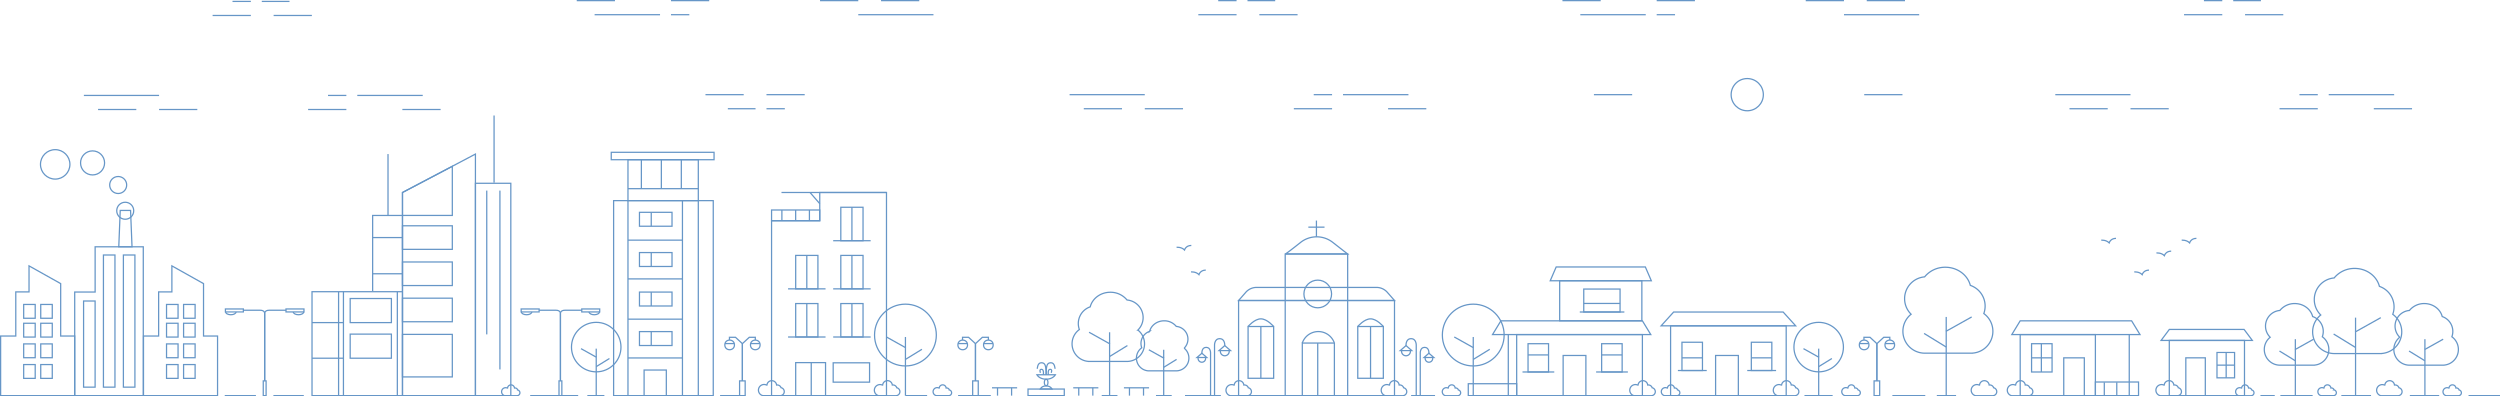 <svg xmlns="http://www.w3.org/2000/svg" viewBox="0 0 3172.07 502.78"><defs><style>.a{fill:none;stroke:#6696c7;stroke-miterlimit:10;stroke-width:1.6px;}</style></defs><title>fondo-ilustrado</title><line class="a" x1="1184.41" y1="18.65" x2="1089" y2="18.65"/><line class="a" x1="1166.4" y1="0.8" x2="1117.88" y2="0.8"/><line class="a" x1="1089" y1="0.8" x2="1040.48" y2="0.8"/><line class="a" x1="837.48" y1="18.65" x2="754.45" y2="18.65"/><line class="a" x1="874.63" y1="18.65" x2="851.35" y2="18.65"/><line class="a" x1="899.87" y1="0.8" x2="851.35" y2="0.8"/><line class="a" x1="780.29" y1="0.8" x2="731.77" y2="0.8"/><line class="a" x1="958.66" y1="137.96" x2="923.5" y2="137.96"/><line class="a" x1="995.81" y1="137.96" x2="972.53" y2="137.96"/><line class="a" x1="1021.05" y1="120.11" x2="972.53" y2="120.11"/><line class="a" x1="943.64" y1="120.11" x2="895.12" y2="120.11"/><line class="a" x1="1357.12" y1="120.11" x2="1452.53" y2="120.11"/><line class="a" x1="1375.12" y1="137.96" x2="1423.64" y2="137.96"/><line class="a" x1="1452.53" y1="137.96" x2="1501.05" y2="137.96"/><line class="a" x1="1704.04" y1="120.11" x2="1787.07" y2="120.11"/><line class="a" x1="1666.89" y1="120.11" x2="1690.17" y2="120.11"/><line class="a" x1="1641.65" y1="137.96" x2="1690.17" y2="137.96"/><line class="a" x1="1761.24" y1="137.96" x2="1809.76" y2="137.96"/><line class="a" x1="1582.86" y1="0.8" x2="1618.02" y2="0.8"/><line class="a" x1="1545.71" y1="0.8" x2="1568.99" y2="0.8"/><line class="a" x1="1520.47" y1="18.65" x2="1568.99" y2="18.65"/><line class="a" x1="1597.88" y1="18.65" x2="1646.4" y2="18.65"/><line class="a" x1="2435.11" y1="18.65" x2="2339.7" y2="18.65"/><line class="a" x1="2417.1" y1="0.8" x2="2368.58" y2="0.8"/><line class="a" x1="2339.7" y1="0.8" x2="2291.17" y2="0.8"/><line class="a" x1="2088.18" y1="18.65" x2="2005.15" y2="18.65"/><line class="a" x1="2125.33" y1="18.65" x2="2102.05" y2="18.65"/><line class="a" x1="2150.57" y1="0.8" x2="2102.05" y2="0.8"/><line class="a" x1="2030.99" y1="0.8" x2="1982.47" y2="0.8"/><line class="a" x1="2413.9" y1="120.11" x2="2365.38" y2="120.11"/><line class="a" x1="2070.93" y1="120.11" x2="2022.41" y2="120.11"/><circle class="a" cx="2216.95" cy="120.11" r="20.43"/><line class="a" x1="2607.82" y1="120.11" x2="2703.23" y2="120.11"/><line class="a" x1="2625.82" y1="137.96" x2="2674.34" y2="137.96"/><line class="a" x1="2703.23" y1="137.96" x2="2751.75" y2="137.96"/><line class="a" x1="2954.74" y1="120.11" x2="3037.77" y2="120.11"/><line class="a" x1="2917.59" y1="120.11" x2="2940.87" y2="120.11"/><line class="a" x1="2892.35" y1="137.96" x2="2940.87" y2="137.96"/><line class="a" x1="3011.94" y1="137.96" x2="3060.46" y2="137.96"/><line class="a" x1="2833.56" y1="0.8" x2="2868.72" y2="0.8"/><line class="a" x1="2796.41" y1="0.8" x2="2819.69" y2="0.8"/><line class="a" x1="2771.17" y1="18.65" x2="2819.69" y2="18.65"/><line class="a" x1="2848.58" y1="18.65" x2="2897.1" y2="18.65"/><line class="a" x1="106.42" y1="121.09" x2="201.83" y2="121.09"/><line class="a" x1="124.42" y1="138.94" x2="172.94" y2="138.94"/><line class="a" x1="201.83" y1="138.94" x2="250.35" y2="138.94"/><line class="a" x1="453.34" y1="121.09" x2="536.37" y2="121.09"/><line class="a" x1="416.19" y1="121.09" x2="439.47" y2="121.09"/><line class="a" x1="390.95" y1="138.94" x2="439.47" y2="138.94"/><line class="a" x1="510.54" y1="138.94" x2="559.06" y2="138.94"/><line class="a" x1="332.16" y1="1.79" x2="367.32" y2="1.79"/><line class="a" x1="295.01" y1="1.79" x2="318.29" y2="1.79"/><line class="a" x1="269.77" y1="19.63" x2="318.29" y2="19.63"/><line class="a" x1="347.18" y1="19.63" x2="395.7" y2="19.63"/><polygon class="a" points="182.06 426.37 201.28 426.37 201.28 370.4 218.09 370.4 218.09 337.36 258.24 359.86 258.24 426.37 276.04 426.37 276.04 501.98 182.06 501.98 182.06 426.37"/><rect class="a" x="211.3" y="386.3" width="14.62" height="17.52"/><rect class="a" x="232.94" y="386.3" width="14.62" height="17.52"/><rect class="a" x="211.3" y="410.16" width="14.62" height="17.52"/><rect class="a" x="232.94" y="410.16" width="14.62" height="17.52"/><rect class="a" x="211.3" y="436.36" width="14.62" height="17.52"/><rect class="a" x="232.94" y="436.36" width="14.62" height="17.52"/><rect class="a" x="211.3" y="462.56" width="14.62" height="17.52"/><rect class="a" x="232.94" y="462.56" width="14.62" height="17.52"/><polygon class="a" points="0.8 426.37 20.02 426.37 20.02 370.4 36.83 370.4 36.83 337.36 76.99 359.86 76.99 426.37 94.79 426.37 94.79 501.98 0.8 501.98 0.8 426.37"/><rect class="a" x="30.04" y="386.3" width="14.62" height="17.52"/><rect class="a" x="51.69" y="386.3" width="14.62" height="17.52"/><rect class="a" x="30.04" y="410.16" width="14.62" height="17.52"/><rect class="a" x="51.69" y="410.16" width="14.62" height="17.52"/><rect class="a" x="30.04" y="436.36" width="14.62" height="17.52"/><rect class="a" x="51.69" y="436.36" width="14.62" height="17.52"/><rect class="a" x="30.04" y="462.56" width="14.62" height="17.52"/><rect class="a" x="51.69" y="462.56" width="14.62" height="17.52"/><rect class="a" x="131.24" y="323.55" width="14.62" height="167.68"/><rect class="a" x="106.05" y="381.93" width="14.62" height="109.3"/><rect class="a" x="156.56" y="323.55" width="14.62" height="167.68"/><polygon class="a" points="94.79 501.98 94.79 370.54 120.7 370.54 120.7 313.15 181.8 313.15 181.8 501.98 94.79 501.98"/><polygon class="a" points="165.66 267.04 152.56 267.04 150.71 313.15 167.51 313.15 165.66 267.04"/><line class="a" x1="1148.84" y1="441.04" x2="1148.84" y2="427.57"/><polyline class="a" points="1124.76 427.57 1148.85 441.04 1148.85 501.98"/><circle class="a" cx="1148.84" cy="425.12" r="39.2"/><line class="a" x1="1148.84" y1="456.05" x2="1169.77" y2="443.19"/><line class="a" x1="1869.3" y1="441.04" x2="1869.3" y2="427.57"/><polyline class="a" points="1845.21 427.57 1869.3 441.04 1869.3 501.98"/><circle class="a" cx="1869.3" cy="425.12" r="39.2"/><line class="a" x1="1869.3" y1="456.05" x2="1890.23" y2="443.19"/><line class="a" x1="2307.59" y1="453.16" x2="2307.59" y2="442.37"/><polyline class="a" points="2288.29 442.37 2307.59 453.17 2307.59 501.98"/><circle class="a" cx="2307.59" cy="440.41" r="31.4"/><line class="a" x1="2307.59" y1="465.19" x2="2324.35" y2="454.88"/><line class="a" x1="756.51" y1="453.16" x2="756.51" y2="442.37"/><polyline class="a" points="737.21 442.37 756.51 453.17 756.51 501.98"/><circle class="a" cx="756.51" cy="440.41" r="31.4"/><line class="a" x1="756.51" y1="465.19" x2="773.27" y2="454.88"/><line class="a" x1="992.08" y1="266.45" x2="992.08" y2="280.06"/><rect class="a" x="1234.15" y="483.28" width="7.09" height="18.71"/><polyline class="a" points="1237.69 483.28 1237.69 436.04 1228.92 427.94 1221.29 427.94 1221.29 431.44"/><polyline class="a" points="1237.69 483.28 1237.69 436.04 1246.46 427.94 1254.1 427.94 1254.1 431.44"/><circle class="a" cx="1254.06" cy="437.64" r="6.11"/><line class="a" x1="1248.2" y1="435.93" x2="1259.96" y2="435.93"/><circle class="a" cx="1221.52" cy="437.64" r="6.11"/><line class="a" x1="1215.66" y1="435.93" x2="1227.42" y2="435.93"/><rect class="a" x="2377.89" y="483.28" width="7.09" height="18.71"/><polyline class="a" points="2381.43 483.28 2381.43 436.04 2372.67 427.94 2365.03 427.94 2365.03 431.44"/><polyline class="a" points="2381.43 483.28 2381.43 436.04 2390.2 427.94 2397.84 427.94 2397.84 431.44"/><circle class="a" cx="2397.8" cy="437.64" r="6.11"/><line class="a" x1="2391.94" y1="435.93" x2="2403.7" y2="435.93"/><circle class="a" cx="2365.26" cy="437.64" r="6.11"/><line class="a" x1="2359.4" y1="435.93" x2="2371.16" y2="435.93"/><rect class="a" x="938.4" y="483.28" width="7.09" height="18.71"/><polyline class="a" points="941.95 483.28 941.95 436.04 933.18 427.94 925.54 427.94 925.54 431.44"/><polyline class="a" points="941.95 483.28 941.95 436.04 950.72 427.94 958.36 427.94 958.36 431.44"/><circle class="a" cx="958.32" cy="437.64" r="6.11"/><line class="a" x1="952.45" y1="435.93" x2="964.22" y2="435.93"/><circle class="a" cx="925.78" cy="437.64" r="6.11"/><line class="a" x1="919.91" y1="435.93" x2="931.68" y2="435.93"/><line class="a" x1="1258.67" y1="492.06" x2="1290.57" y2="492.06"/><line class="a" x1="1283.54" y1="492.06" x2="1283.54" y2="501.98"/><line class="a" x1="1265.69" y1="492.06" x2="1265.69" y2="501.98"/><line class="a" x1="1361.73" y1="492.06" x2="1393.63" y2="492.06"/><line class="a" x1="1386.6" y1="492.06" x2="1386.6" y2="501.98"/><line class="a" x1="1368.75" y1="492.06" x2="1368.75" y2="501.98"/><line class="a" x1="1426.06" y1="492.06" x2="1457.96" y2="492.06"/><line class="a" x1="1450.94" y1="492.06" x2="1450.94" y2="501.98"/><line class="a" x1="1433.09" y1="492.06" x2="1433.09" y2="501.98"/><path class="a" d="M1204.55,494.74a3.68,3.68,0,0,0-3.47-2.48,3.8,3.8,0,0,0-.58.06,4.42,4.42,0,0,0-8.8,0c-.15,0-.29,0-.44,0A5.14,5.14,0,1,0,1188,502h15.75a3.66,3.66,0,0,0,.79-7.24Z"/><path class="a" d="M1850.43,494.74a3.68,3.68,0,0,0-3.47-2.48,3.8,3.8,0,0,0-.58.06,4.42,4.42,0,0,0-8.8,0c-.15,0-.29,0-.44,0a5.14,5.14,0,1,0-3.25,9.72h15.75a3.66,3.66,0,0,0,.79-7.24Z"/><path class="a" d="M2357.52,494.74a3.68,3.68,0,0,0-3.47-2.48,3.8,3.8,0,0,0-.58.06,4.42,4.42,0,0,0-8.8,0c-.15,0-.29,0-.44,0A5.14,5.14,0,1,0,2341,502h15.75a3.66,3.66,0,0,0,.79-7.24Z"/><line class="a" x1="1407.88" y1="436.14" x2="1407.88" y2="421.58"/><polyline class="a" points="1381.85 421.58 1407.88 436.14 1407.88 501.98"/><line class="a" x1="1407.88" y1="452.35" x2="1430.49" y2="438.45"/><path class="a" d="M1443.76,418.82A22.34,22.34,0,0,0,1430,380.65a27,27,0,0,0-21.16-9.82c-12.43,0-22.83,7.9-25.54,18.51a22.34,22.34,0,0,0-13.76,28.79,22.35,22.35,0,0,0,11.65,40.43l0,.05h48.66a22.35,22.35,0,0,0,14-39.79Z"/><line class="a" x1="1476.52" y1="454.32" x2="1476.52" y2="443.79"/><polyline class="a" points="1457.68 443.79 1476.52 454.32 1476.52 501.98"/><line class="a" x1="1476.52" y1="466.06" x2="1492.88" y2="456"/><path class="a" d="M1502.49,441.79a16.18,16.18,0,0,0-10-27.63,19.58,19.58,0,0,0-15.33-7.11c-9,0-16.52,5.72-18.48,13.4a16.16,16.16,0,0,0-10,20.84,16.17,16.17,0,0,0,8.43,29.26v0h35.22a16.18,16.18,0,0,0,10.12-28.8Z"/><path class="a" d="M2128.54,494.74a3.67,3.67,0,0,0-3.46-2.48,3.56,3.56,0,0,0-.58.06,4.43,4.43,0,0,0-8.81,0c-.14,0-.29,0-.44,0A5.14,5.14,0,1,0,2112,502h15.75a3.66,3.66,0,0,0,.79-7.24Z"/><polygon class="a" points="2123.53 395.94 2262.53 395.94 2278.38 413.41 2107.68 413.41 2123.53 395.94"/><rect class="a" x="2119.69" y="413.41" width="146.68" height="88.58"/><rect class="a" x="2134.12" y="434.25" width="26.01" height="35.89"/><line class="a" x1="2128.95" y1="470.13" x2="2165.55" y2="470.13"/><line class="a" x1="2134.12" y1="454.04" x2="2160.13" y2="454.04"/><rect class="a" x="2222.13" y="434.25" width="26.01" height="35.89"/><line class="a" x1="2216.95" y1="470.13" x2="2253.55" y2="470.13"/><line class="a" x1="2222.13" y1="454.04" x2="2248.14" y2="454.04"/><rect class="a" x="2176.8" y="451.04" width="28.86" height="50.94"/><path class="a" d="M2278.42,491.9a5.1,5.1,0,0,0-4.82-3.44,5.54,5.54,0,0,0-.81.07,6.16,6.16,0,0,0-12.25,0c-.2,0-.4,0-.6,0a7.15,7.15,0,1,0-4.53,13.52h21.92a5.1,5.1,0,0,0,1.09-10.08Z"/><path class="a" d="M2529.54,491.9a5.1,5.1,0,0,0-4.82-3.44,5.29,5.29,0,0,0-.8.07,6.16,6.16,0,0,0-12.25,0,6,6,0,0,0-.61,0,7.15,7.15,0,1,0-4.53,13.52h21.92a5.1,5.1,0,0,0,1.09-10.08Z"/><path class="a" d="M1334.91,493.64h-15.05s1.91-4,7.52-4S1334.91,493.64,1334.91,493.64Z"/><path class="a" d="M1315.65,475.51h23.47s-3,5.64-11.74,5.64S1315.65,475.51,1315.65,475.51Z"/><ellipse class="a" cx="1327.38" cy="485.3" rx="2.3" ry="4.17"/><path class="a" d="M1338.64,467.94s-.15-7.65-5.05-7.65-6.21,2.89-6.21,15.22"/><path class="a" d="M1316.13,467.94s.15-7.65,5-7.65,6.2,2.89,6.2,15.22"/><path class="a" d="M1323.82,475.51s1.12-6.91-2.3-6.91-1.34,4.39-1.34,4.39"/><path class="a" d="M1330.14,475.51s-1.11-6.91,2.3-6.91,1.34,4.39,1.34,4.39"/><rect class="a" x="1304.38" y="493.64" width="46.01" height="8.35"/><rect class="a" x="334.03" y="483.28" width="3.61" height="18.71"/><path class="a" d="M335.79,483.28V398.41s.9-4.78-5.75-4.78H308.78"/><path class="a" d="M286.38,395.79c0,2,2.94,3.57,6.55,3.57s6.55-1.6,6.55-3.57"/><rect class="a" x="285.99" y="392.02" width="22.78" height="3.77" transform="translate(594.77 787.81) rotate(180)"/><path class="a" d="M335.88,483.28V398.41s-.9-4.78,5.74-4.78h21.27"/><path class="a" d="M385.28,395.79c0,2-2.93,3.57-6.55,3.57s-6.55-1.6-6.55-3.57"/><rect class="a" x="362.89" y="392.02" width="22.78" height="3.77"/><rect class="a" x="709.28" y="483.28" width="3.61" height="18.71"/><path class="a" d="M711.05,483.28V398.41s.9-4.78-5.75-4.78H684"/><path class="a" d="M661.64,395.79c0,2,2.93,3.57,6.55,3.57s6.55-1.6,6.55-3.57"/><rect class="a" x="661.25" y="392.02" width="22.78" height="3.77" transform="translate(1345.29 787.81) rotate(180)"/><path class="a" d="M711.13,483.28V398.41s-.9-4.78,5.75-4.78h21.27"/><path class="a" d="M760.54,395.79c0,2-2.93,3.57-6.55,3.57s-6.55-1.6-6.55-3.57"/><rect class="a" x="738.15" y="392.02" width="22.78" height="3.77"/><path class="a" d="M1583.86,491.9a5.11,5.11,0,0,0-4.82-3.44,5.31,5.31,0,0,0-.81.07,6.16,6.16,0,0,0-12.25,0,6,6,0,0,0-.61,0,7.14,7.14,0,1,0-4.52,13.52h21.91a5.1,5.1,0,0,0,1.1-10.08Z"/><path class="a" d="M1780.93,491.9a5.1,5.1,0,0,0-4.82-3.44,5.29,5.29,0,0,0-.8.07,6.16,6.16,0,0,0-12.26,0,5.85,5.85,0,0,0-.6,0,7.15,7.15,0,1,0-4.53,13.52h21.92a5.1,5.1,0,0,0,1.09-10.08Z"/><rect class="a" x="1571.55" y="381.3" width="197.83" height="120.69"/><rect class="a" x="1630.7" y="322.27" width="79.25" height="179.71"/><path class="a" d="M1571.55,381.3l9.09-10.36a18.31,18.31,0,0,1,13.79-6.25h152.08a18.31,18.31,0,0,1,13.79,6.25l9.09,10.36Z"/><path class="a" d="M1630.7,322.27c.84,0,10.08-7.18,19.43-14.61a33,33,0,0,1,40.8-.21l19,14.82Z"/><line class="a" x1="1660.05" y1="288.22" x2="1680.59" y2="288.22"/><line class="a" x1="1670.32" y1="300.39" x2="1670.32" y2="279.84"/><rect class="a" x="1583.6" y="414.28" width="32.44" height="65.69"/><line class="a" x1="1599.81" y1="479.97" x2="1599.81" y2="414.28"/><path class="a" d="M1583.6,414.28s8.15-9.71,16.21-9.71,16.22,9.71,16.22,9.71"/><rect class="a" x="1722.77" y="414.28" width="32.44" height="65.69"/><line class="a" x1="1738.99" y1="479.97" x2="1738.99" y2="414.28"/><path class="a" d="M1722.77,414.28s8.16-9.71,16.22-9.71,16.22,9.71,16.22,9.71"/><circle class="a" cx="1672" cy="372.99" r="17.55"/><path class="a" d="M1652.38,435.27A21.51,21.51,0,0,1,1693,435"/><rect class="a" x="1652.4" y="435.27" width="40.71" height="66.71"/><line class="a" x1="1671.97" y1="435.27" x2="1671.97" y2="501.98"/><rect class="a" x="811.37" y="269.39" width="41.3" height="17.66"/><rect class="a" x="811.37" y="320.46" width="41.3" height="17.66"/><rect class="a" x="811.37" y="370.59" width="41.3" height="17.66"/><rect class="a" x="811.37" y="420.74" width="41.3" height="17.66"/><line class="a" x1="796.79" y1="304.7" x2="865.91" y2="304.7"/><line class="a" x1="796.79" y1="353.88" x2="865.91" y2="353.88"/><line class="a" x1="796.79" y1="404.96" x2="865.91" y2="404.96"/><line class="a" x1="796.79" y1="454.18" x2="865.91" y2="454.18"/><rect class="a" x="817.25" y="469.51" width="28.2" height="32.47"/><rect class="a" x="778.57" y="254.58" width="126.42" height="247.4"/><line class="a" x1="796.79" y1="254.58" x2="796.79" y2="501.98"/><line class="a" x1="865.91" y1="254.58" x2="865.91" y2="501.98"/><line class="a" x1="886.03" y1="254.58" x2="886.03" y2="501.98"/><rect class="a" x="796.79" y="202.65" width="89.24" height="51.93"/><line class="a" x1="796.79" y1="239.39" x2="886.03" y2="239.39"/><line class="a" x1="813.79" y1="202.65" x2="813.79" y2="239.39"/><line class="a" x1="864.48" y1="202.65" x2="864.48" y2="239.39"/><line class="a" x1="839.14" y1="202.65" x2="839.14" y2="239.39"/><line class="a" x1="826.32" y1="269.39" x2="826.32" y2="287.05"/><line class="a" x1="826.32" y1="320.46" x2="826.32" y2="338.12"/><line class="a" x1="826.32" y1="370.59" x2="826.32" y2="388.25"/><line class="a" x1="826.32" y1="420.8" x2="826.32" y2="438.46"/><rect class="a" x="775.57" y="193.25" width="130.44" height="9.4"/><polygon class="a" points="978.98 501.98 978.98 280.1 1040.12 280.1 1040.12 244.23 1124.8 244.23 1124.8 501.98 978.98 501.98"/><rect class="a" x="1009.59" y="324.07" width="28.2" height="42.44"/><line class="a" x1="999.91" y1="366.51" x2="1047.47" y2="366.51"/><rect class="a" x="1066.84" y="324.07" width="28.2" height="42.44"/><line class="a" x1="1057.16" y1="366.51" x2="1104.72" y2="366.51"/><rect class="a" x="1066.84" y="262.98" width="28.2" height="42.44"/><line class="a" x1="1057.16" y1="305.42" x2="1104.72" y2="305.42"/><rect class="a" x="1009.59" y="385.16" width="28.2" height="42.44"/><line class="a" x1="999.91" y1="427.6" x2="1047.47" y2="427.6"/><rect class="a" x="1066.84" y="385.16" width="28.2" height="42.44"/><line class="a" x1="1057.16" y1="427.6" x2="1104.72" y2="427.6"/><rect class="a" x="1009.59" y="460.1" width="37.88" height="41.88"/><line class="a" x1="1029.32" y1="501.98" x2="1029.32" y2="460.1"/><rect class="a" x="978.98" y="266.45" width="61.14" height="13.61"/><line class="a" x1="1009.55" y1="266.45" x2="1009.55" y2="280.06"/><line class="a" x1="1027.01" y1="266.45" x2="1027.01" y2="280.06"/><path class="a" d="M1137.82,491.9a5.1,5.1,0,0,0-4.82-3.44,5.29,5.29,0,0,0-.8.07,6.16,6.16,0,0,0-12.26,0,5.85,5.85,0,0,0-.6,0,7.15,7.15,0,1,0-4.53,13.52h21.92a5.1,5.1,0,0,0,1.09-10.08Z"/><path class="a" d="M991,491.9a5.1,5.1,0,0,0-4.82-3.44,5.42,5.42,0,0,0-.81.07,6.16,6.16,0,0,0-12.25,0c-.2,0-.4,0-.6,0A7.15,7.15,0,1,0,968,502h21.92A5.1,5.1,0,0,0,991,491.9Z"/><line class="a" x1="1023.69" y1="385.16" x2="1023.69" y2="427.6"/><line class="a" x1="1023.69" y1="324.07" x2="1023.69" y2="366.51"/><line class="a" x1="1080.94" y1="262.98" x2="1080.94" y2="305.42"/><line class="a" x1="1080.94" y1="324.5" x2="1080.94" y2="366.94"/><line class="a" x1="1080.94" y1="385.16" x2="1080.94" y2="427.6"/><line class="a" x1="1124.8" y1="244.23" x2="991.58" y2="244.23"/><line class="a" x1="1027.88" y1="244.33" x2="1040.12" y2="258.43"/><rect class="a" x="1057.16" y="460.34" width="46.17" height="24.54"/><path class="a" d="M2575.33,491.9a5.09,5.09,0,0,0-4.81-3.44,5.31,5.31,0,0,0-.81.07,6.16,6.16,0,0,0-12.25,0,6,6,0,0,0-.61,0,7.15,7.15,0,1,0-4.53,13.52h21.92a5.1,5.1,0,0,0,1.09-10.08Z"/><rect class="a" x="2658.69" y="484.7" width="54.74" height="17.28"/><rect class="a" x="2563.28" y="424.51" width="95.41" height="77.47"/><polygon class="a" points="2563.28 407.05 2704.64 407.05 2715.28 424.51 2552.65 424.51 2563.28 407.05"/><rect class="a" x="2577.71" y="436.1" width="26.01" height="35.89"/><line class="a" x1="2577.71" y1="454.04" x2="2603.73" y2="454.04"/><rect class="a" x="2618.54" y="454.04" width="26.11" height="47.94"/><line class="a" x1="2590.15" y1="436.1" x2="2590.15" y2="471.98"/><line class="a" x1="2669.99" y1="485.07" x2="2669.99" y2="501.98"/><line class="a" x1="2685.82" y1="485.07" x2="2685.82" y2="501.98"/><line class="a" x1="2701.65" y1="424.88" x2="2701.65" y2="501.98"/><path class="a" d="M2857,494.74a3.55,3.55,0,0,0-4-2.42,4.43,4.43,0,0,0-8.81,0l-.43,0a5.14,5.14,0,1,0-3.26,9.72h15.76a3.66,3.66,0,0,0,.78-7.24Z"/><path class="a" d="M2763.89,491.9a5.1,5.1,0,0,0-4.82-3.44,5.29,5.29,0,0,0-.8.07,6.16,6.16,0,0,0-12.26,0,5.85,5.85,0,0,0-.6,0,7.15,7.15,0,1,0-4.53,13.52h21.92a5.1,5.1,0,0,0,1.09-10.08Z"/><rect class="a" x="2752.45" y="431.92" width="95.41" height="70.06" transform="translate(5600.32 933.9) rotate(-180)"/><polygon class="a" points="2847.38 418.03 2752.46 418.03 2742.06 431.92 2857.79 431.92 2847.38 418.03"/><rect class="a" x="2812.98" y="447.22" width="22.31" height="32.17" transform="translate(5648.26 926.61) rotate(-180)"/><line class="a" x1="2835.29" y1="463.3" x2="2812.98" y2="463.3"/><rect class="a" x="2773.44" y="454.04" width="24.73" height="47.94" transform="translate(5571.6 956.02) rotate(-180)"/><line class="a" x1="2824.62" y1="447.22" x2="2824.62" y2="479.39"/><path class="a" d="M2736.16,321s6-.7,10.06,3.39c0,0,1.61-5.73,8.63-5.73"/><path class="a" d="M2666.11,304.78s6-.71,10.07,3.39c0,0,1.6-5.73,8.63-5.73"/><path class="a" d="M2768.17,304.78s6-.71,10.06,3.39c0,0,1.61-5.73,8.63-5.73"/><path class="a" d="M2708,345.06s6-.71,10.06,3.39c0,0,1.61-5.73,8.63-5.73"/><path class="a" d="M1492.88,313.78s6-.71,10.07,3.39c0,0,1.61-5.73,8.63-5.73"/><path class="a" d="M1511.21,345.06s6-.71,10.06,3.39c0,0,1.61-5.73,8.63-5.73"/><line class="a" x1="285.16" y1="501.98" x2="324.72" y2="501.98"/><line class="a" x1="346.9" y1="501.98" x2="385.46" y2="501.98"/><line class="a" x1="672.72" y1="501.98" x2="733.6" y2="501.98"/><line class="a" x1="913.66" y1="501.98" x2="945.5" y2="501.98"/><line class="a" x1="1148.84" y1="501.98" x2="1176.36" y2="501.98"/><line class="a" x1="1215.66" y1="501.98" x2="1257.16" y2="501.98"/><line class="a" x1="1466.74" y1="501.98" x2="1486.7" y2="501.98"/><line class="a" x1="1397.9" y1="501.98" x2="1417.86" y2="501.98"/><path class="a" d="M1554,438.61s.63-8.88-6.44-8.88-6.53,8.88-6.53,8.88V502"/><polygon class="a" points="1561.34 444.85 1553.98 438.49 1546.75 444.85 1561.34 444.85"/><path class="a" d="M1548.53,444.87a6.12,6.12,0,0,0-.11,1.14,5.63,5.63,0,0,0,11.25,0,5.38,5.38,0,0,0-.12-1.14"/><path class="a" d="M1525,448.29s-.54-7.53,5.45-7.53,5.53,7.53,5.53,7.53V502"/><polygon class="a" points="1518.76 453.58 1525 448.19 1531.13 453.58 1518.76 453.58"/><path class="a" d="M1529.61,453.6a4.34,4.34,0,0,1,.1,1,4.77,4.77,0,1,1-9.53,0,5,5,0,0,1,.09-1"/><line class="a" x1="1503.58" y1="501.98" x2="1549.06" y2="501.98"/><path class="a" d="M1784,438.61s-.63-8.88,6.44-8.88,6.53,8.88,6.53,8.88V502"/><polygon class="a" points="1776.67 444.85 1784.03 438.49 1791.26 444.85 1776.67 444.85"/><path class="a" d="M1789.48,444.87a6.12,6.12,0,0,1,.11,1.14,5.63,5.63,0,0,1-11.25,0,5.38,5.38,0,0,1,.12-1.14"/><path class="a" d="M1813.05,448.29s.54-7.53-5.45-7.53-5.53,7.53-5.53,7.53V502"/><polygon class="a" points="1819.25 453.58 1813.02 448.19 1806.88 453.58 1819.25 453.58"/><path class="a" d="M1808.4,453.6a4.34,4.34,0,0,0-.1,1,4.77,4.77,0,1,0,9.53,0,5,5,0,0,0-.09-1"/><line class="a" x1="1790.46" y1="501.98" x2="1820.83" y2="501.98"/><line class="a" x1="2289.55" y1="501.98" x2="2325.3" y2="501.98"/><line class="a" x1="2401.11" y1="501.98" x2="2442.85" y2="501.98"/><line class="a" x1="2469.41" y1="420.22" x2="2469.41" y2="402.14"/><polyline class="a" points="2501.73 402.14 2469.41 420.22 2469.41 501.98"/><line class="a" x1="2469.41" y1="440.35" x2="2441.33" y2="423.09"/><path class="a" d="M2414.46,420.37a27.75,27.75,0,0,0,27.75,27.75h60.43l0-.06a27.75,27.75,0,0,0,14.47-50.2A27.77,27.77,0,0,0,2500,362.1c-3.36-13.17-16.27-23-31.7-23a33.6,33.6,0,0,0-26.29,12.2,27.75,27.75,0,0,0-17.14,47.4A27.67,27.67,0,0,0,2414.46,420.37Z"/><line class="a" x1="2457.48" y1="501.98" x2="2481.92" y2="501.98"/><path class="a" d="M2961.58,494.74a3.68,3.68,0,0,0-3.47-2.48,3.8,3.8,0,0,0-.58.06,4.42,4.42,0,0,0-8.8,0c-.15,0-.29,0-.44,0A5.14,5.14,0,1,0,2945,502h15.75a3.66,3.66,0,0,0,.79-7.24Z"/><path class="a" d="M3120.18,494.74a3.67,3.67,0,0,0-3.46-2.48,3.8,3.8,0,0,0-.59.06,4.42,4.42,0,0,0-8.8,0c-.14,0-.29,0-.44,0a5.14,5.14,0,1,0-3.25,9.72h15.75a3.66,3.66,0,0,0,.79-7.24Z"/><line class="a" x1="2988.79" y1="420.96" x2="2988.79" y2="403.04"/><polyline class="a" points="3020.82 403.04 2988.79 420.96 2988.79 501.98"/><line class="a" x1="2988.79" y1="440.91" x2="2960.97" y2="423.81"/><path class="a" d="M2934.34,421.1a27.51,27.51,0,0,0,27.5,27.51h59.88l0-.07A27.5,27.5,0,0,0,3036,398.8a27.53,27.53,0,0,0-16.94-35.43c-3.33-13.05-16.13-22.78-31.42-22.78a33.29,33.29,0,0,0-26,12.09,27.5,27.5,0,0,0-17,47A27.44,27.44,0,0,0,2934.34,421.1Z"/><line class="a" x1="2912.4" y1="443.34" x2="2912.4" y2="430.37"/><polyline class="a" points="2935.58 430.37 2912.4 443.34 2912.4 501.98"/><line class="a" x1="2912.4" y1="457.78" x2="2892.26" y2="445.4"/><path class="a" d="M2873,443.44a19.9,19.9,0,0,0,19.91,19.91h43.34v-.05a19.89,19.89,0,0,0,10.37-36,19.92,19.92,0,0,0-12.26-25.65c-2.41-9.45-11.67-16.48-22.74-16.48a24.06,24.06,0,0,0-18.85,8.75,19.9,19.9,0,0,0-12.3,34A19.86,19.86,0,0,0,2873,443.44Z"/><line class="a" x1="3076.79" y1="443.34" x2="3076.79" y2="430.37"/><polyline class="a" points="3099.97 430.37 3076.79 443.34 3076.79 501.98"/><line class="a" x1="3076.79" y1="457.78" x2="3056.65" y2="445.4"/><path class="a" d="M3037.38,443.44a19.9,19.9,0,0,0,19.9,19.91h43.35l0-.05a19.9,19.9,0,0,0,10.38-36,19.92,19.92,0,0,0-12.26-25.65c-2.41-9.45-11.68-16.48-22.74-16.48a24.06,24.06,0,0,0-18.86,8.75,19.9,19.9,0,0,0-12.3,34A19.88,19.88,0,0,0,3037.38,443.44Z"/><path class="a" d="M3043.82,491.9a5.11,5.11,0,0,0-4.82-3.44,5.31,5.31,0,0,0-.81.07,6.16,6.16,0,0,0-12.25,0,6,6,0,0,0-.61,0,7.14,7.14,0,1,0-4.52,13.52h21.91a5.1,5.1,0,0,0,1.1-10.08Z"/><line class="a" x1="2868.11" y1="501.98" x2="2886.26" y2="501.98"/><line class="a" x1="2893.4" y1="501.98" x2="2934.34" y2="501.98"/><line class="a" x1="2970.76" y1="501.98" x2="3008.44" y2="501.98"/><line class="a" x1="3057.67" y1="501.98" x2="3094.9" y2="501.98"/><line class="a" x1="3132.15" y1="501.98" x2="3172.07" y2="501.98"/><path class="a" d="M2096.3,491.9a5.1,5.1,0,0,0-4.82-3.44,5.54,5.54,0,0,0-.81.07,6.16,6.16,0,0,0-12.25,0c-.2,0-.4,0-.6,0a7.15,7.15,0,1,0-4.53,13.52h21.92a5.1,5.1,0,0,0,1.09-10.08Z"/><rect class="a" x="1924.39" y="424.51" width="159.52" height="77.47"/><polygon class="a" points="1904.39 407.05 2083.91 407.05 2094.55 424.51 1893.76 424.51 1904.39 407.05"/><rect class="a" x="1938.82" y="436.1" width="26.01" height="35.89"/><line class="a" x1="1931.8" y1="471.98" x2="1972.1" y2="471.98"/><line class="a" x1="1938.82" y1="450.34" x2="1964.83" y2="450.34"/><rect class="a" x="2032.21" y="436.1" width="26.01" height="35.89"/><line class="a" x1="2025.19" y1="471.98" x2="2065.49" y2="471.98"/><line class="a" x1="2032.21" y1="450.34" x2="2058.23" y2="450.34"/><rect class="a" x="2009.51" y="366.76" width="46.07" height="29.11"/><line class="a" x1="2004.47" y1="395.88" x2="2061.04" y2="395.88"/><line class="a" x1="2009.51" y1="385.02" x2="2055.58" y2="385.02"/><rect class="a" x="1983.35" y="451.04" width="28.86" height="50.94"/><polygon class="a" points="1974.51 338.76 2087.68 338.76 2095.23 356.23 1966.97 356.23 1974.51 338.76"/><rect class="a" x="1978.96" y="356.22" width="104.27" height="50.82"/><rect class="a" x="1862.98" y="486.88" width="61.41" height="15.1"/><line class="a" x1="1913.76" y1="424.51" x2="1913.76" y2="501.98"/><line class="a" x1="745.24" y1="501.98" x2="766.85" y2="501.98"/><rect class="a" x="395.9" y="370.12" width="114.78" height="131.87"/><line class="a" x1="435.77" y1="501.98" x2="435.77" y2="370.12"/><rect class="a" x="444.32" y="378.76" width="52.29" height="30.57"/><rect class="a" x="444.32" y="423.94" width="52.29" height="30.57"/><line class="a" x1="395.9" y1="409.32" x2="435.77" y2="409.32"/><line class="a" x1="395.9" y1="454.51" x2="435.77" y2="454.51"/><line class="a" x1="626.89" y1="231.79" x2="626.89" y2="146.54"/><polyline class="a" points="510.68 369.36 510.68 273.38 472.82 273.38 472.82 369.36"/><polygon class="a" points="510.68 274.13 510.68 244.23 603.24 195.48 603.24 501.98 510.68 501.98 510.68 274.13"/><polygon class="a" points="573.91 273.38 510.68 273.38 510.68 244.23 573.91 211.03 573.91 273.38"/><rect class="a" x="510.68" y="286.48" width="63.23" height="29.9"/><rect class="a" x="510.68" y="332.41" width="63.23" height="29.9"/><rect class="a" x="510.68" y="378.34" width="63.23" height="29.9"/><rect class="a" x="510.68" y="424.28" width="63.23" height="53.97"/><rect class="a" x="603.24" y="232.55" width="44.9" height="269.43"/><line class="a" x1="429.6" y1="370.4" x2="429.6" y2="501.98"/><line class="a" x1="492.32" y1="273.61" x2="492.32" y2="195.48"/><line class="a" x1="634.31" y1="241.82" x2="634.31" y2="468.75"/><line class="a" x1="617.6" y1="241.82" x2="617.6" y2="424.28"/><path class="a" d="M656.81,494.74a3.55,3.55,0,0,0-4-2.42,4.43,4.43,0,0,0-8.81,0l-.43,0a5.14,5.14,0,1,0-3.26,9.72H656a3.66,3.66,0,0,0,.79-7.24Z"/><line class="a" x1="504.15" y1="370.4" x2="504.15" y2="501.98"/><line class="a" x1="510.68" y1="301.43" x2="472.82" y2="301.43"/><line class="a" x1="510.68" y1="347.36" x2="472.82" y2="347.36"/><circle class="a" cx="70.04" cy="208.56" r="18.67"/><circle class="a" cx="117.45" cy="206.71" r="15.25"/><circle class="a" cx="149.95" cy="234.75" r="10.78"/><circle class="a" cx="158.89" cy="267.4" r="10.78"/></svg>
